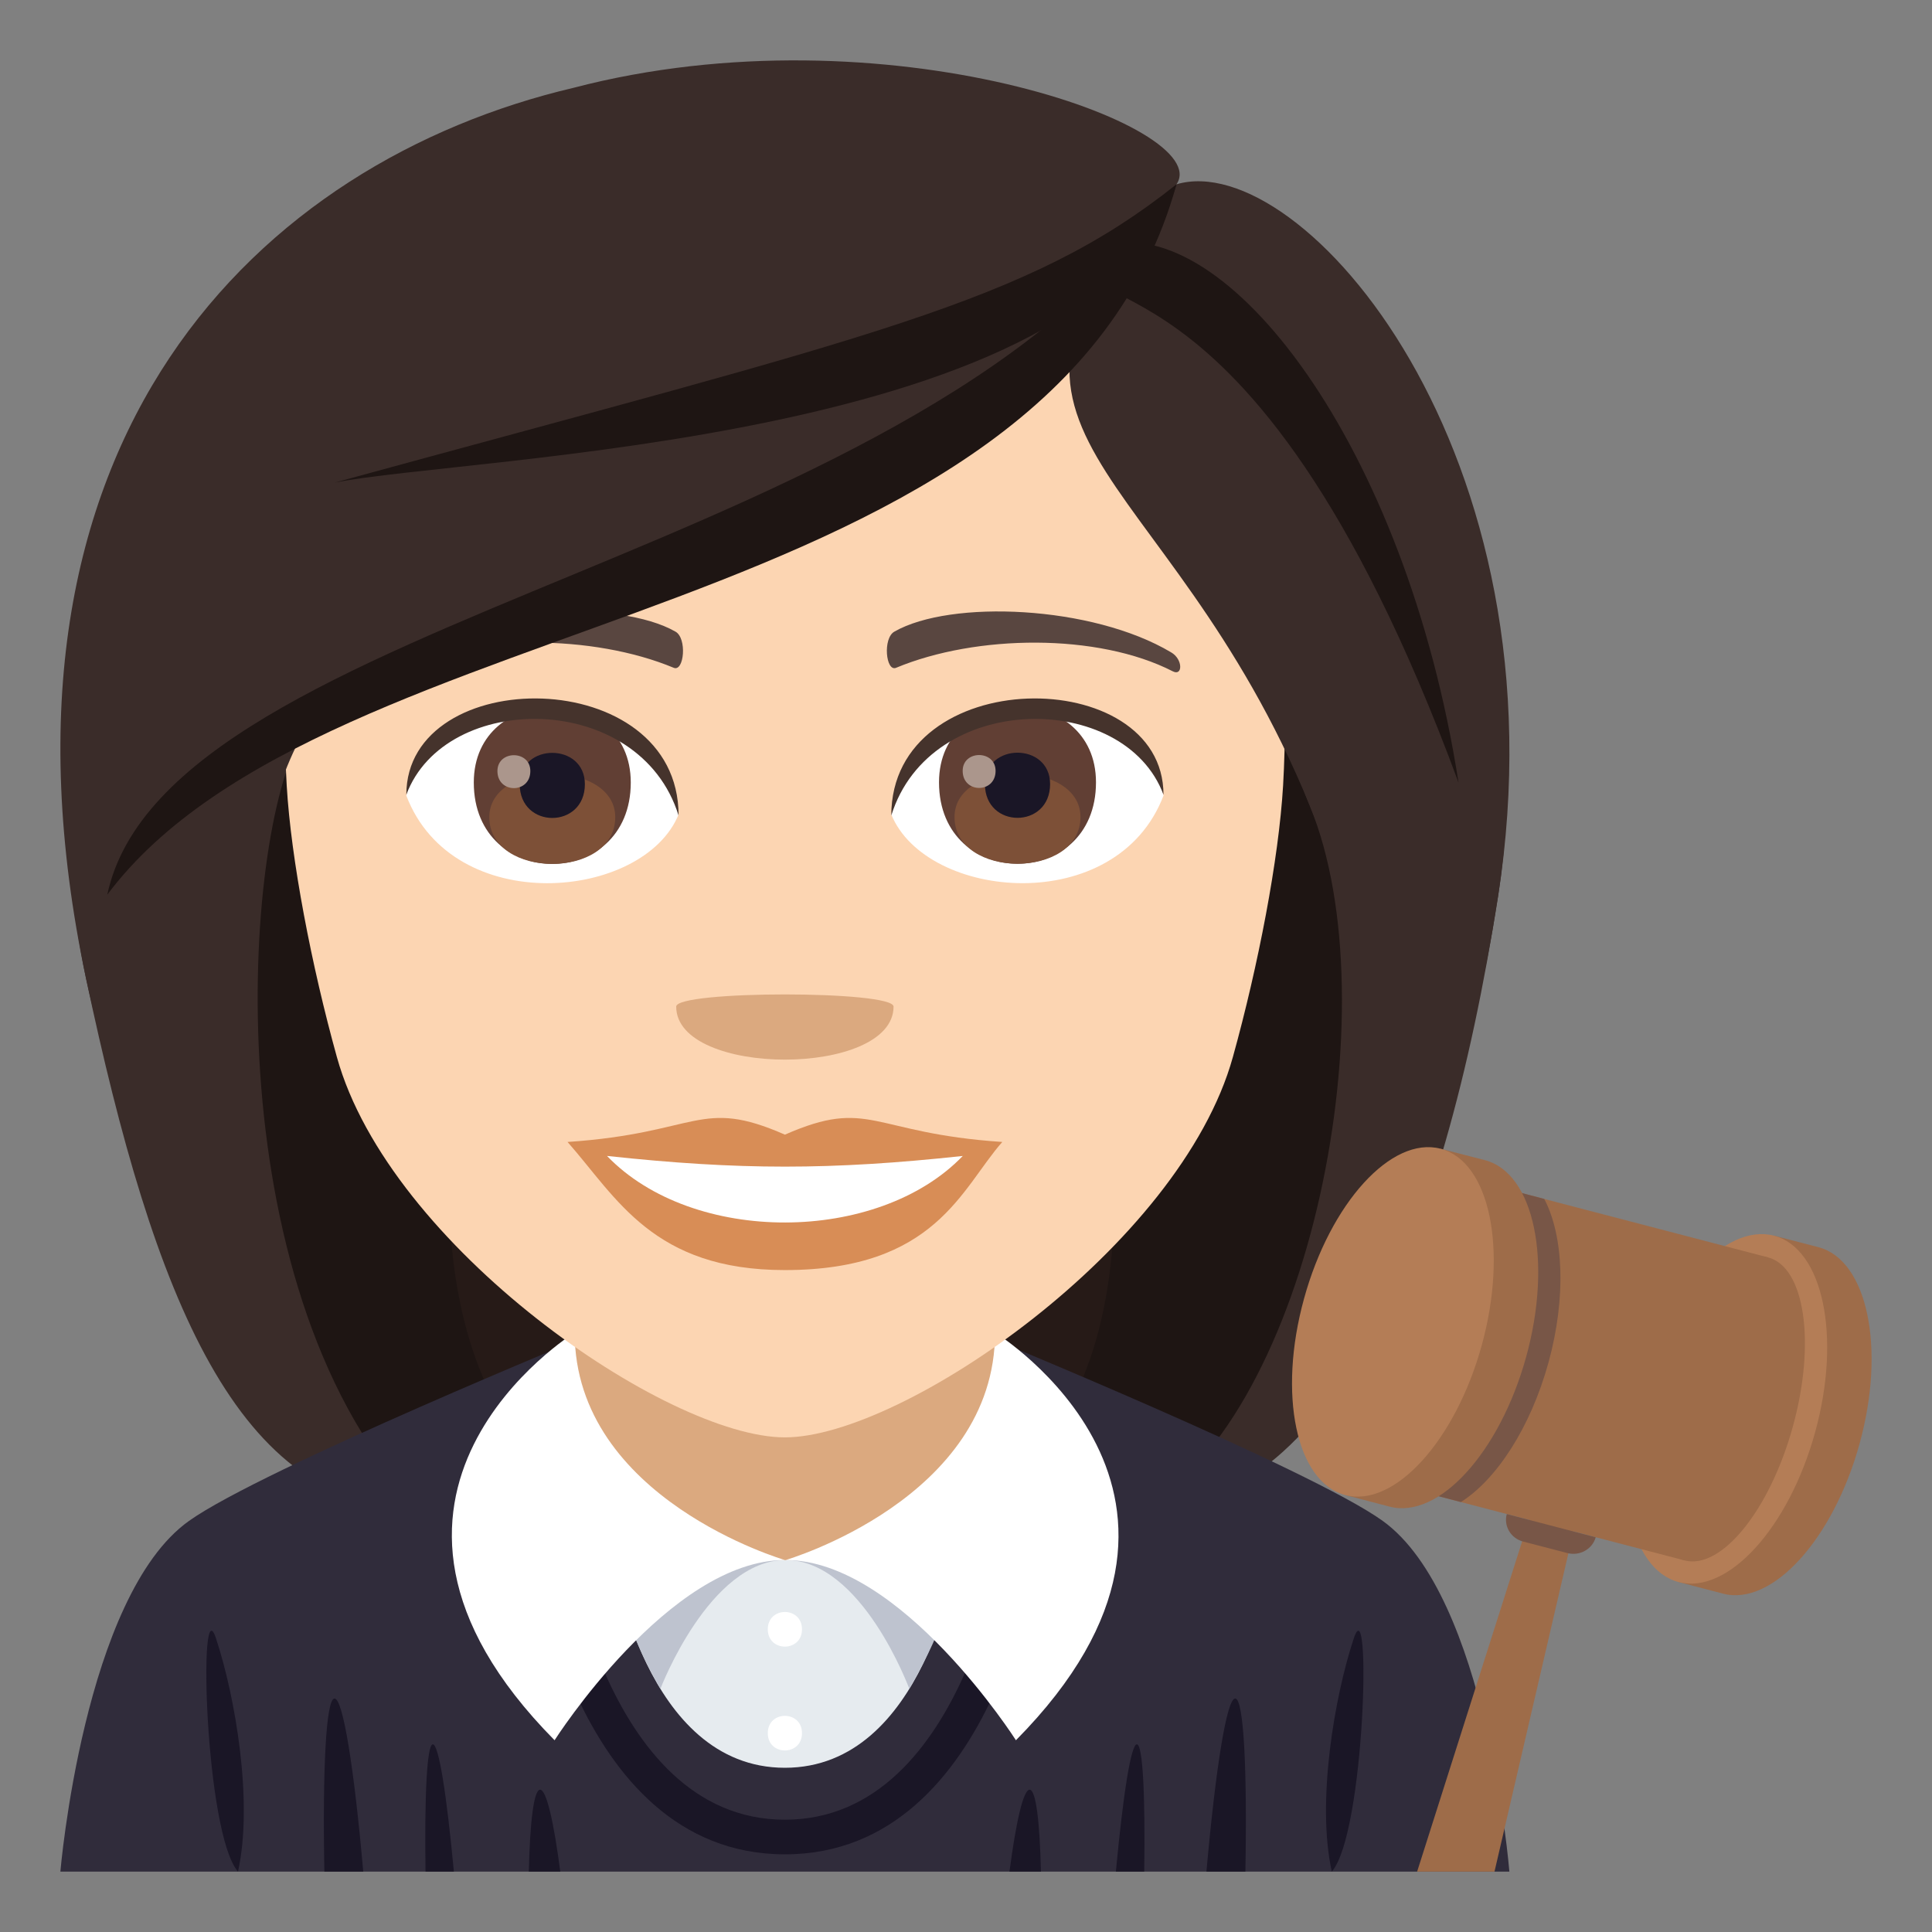 <?xml version="1.0" encoding="utf-8"?>
<!-- Generator: Adobe Illustrator 19.0.0, SVG Export Plug-In . SVG Version: 6.00 Build 0)  -->
<svg version="1.1" id="Layer_1" xmlns="http://www.w3.org/2000/svg" xmlns:xlink="http://www.w3.org/1999/xlink" x="0px" y="0px"
	 width="64px" height="64px" viewBox="0 0 64 64" enable-background="new 0 0 64 64" xml:space="preserve">
<rect x="0" y="0" width="64" height="64" fill="#808080" stroke="none"/>
<path fill="#261A17" d="M13.076,13.402C4.363,50.8,5.161,49.999,23.502,49.999C13.352,42.898,32.795,12.893,13.076,13.402z"/>
<path fill="#1E1513" d="M9.934,12.823C3.575,41.236,9.06,48.532,13.932,49.999h5.582C6.453,40.797,26.869,12.265,9.934,12.823z"/>
<path fill="#261A17" d="M38.71,13.401c8.712,37.396,7.914,36.596-10.426,36.596C37.617,44.299,18.99,12.892,38.71,13.401z"/>
<path fill="#1E1513" d="M41.85,12.822c9.295,25.85-0.021,35.979-3.998,37.175h-5.58C45.334,41.547,24.918,12.263,41.85,12.822z"/>
<path fill="#3A2C29" d="M43.397,26.713c2.691,6.571,0.028,20.058-5.545,23.286c6.177,0,9.94-8.55,11.773-20.311
	C51.918,14.994,38.601,14.986,43.397,26.713z"/>
<path fill="#3A2C29" d="M2.85,32.415C5.1,43.029,7.869,49.999,13.932,49.999C7.173,43,7.968,28.238,9.889,24.565
	C19.682,18.738-0.956,14.463,2.85,32.415z"/>
<path fill="#302C3B" d="M6.258,50.384c2.398-1.714,13.453-6.241,13.453-6.241h12.658c0,0,11.044,4.517,13.433,6.237
	C49.27,52.873,50,62,50,62H2C2,62,2.774,52.864,6.258,50.384"/>
<path fill="#DBA97F" d="M19.037,47.844c0,3.835,4.72,4.992,6.963,4.981c2.245-0.011,6.962-1.217,6.962-4.981V36.768H19.037V47.844z"
	/>
<path fill="#1A1626" d="M44.846,54.273c-0.64,1.929-1.239,5.427-0.728,7.727C45.215,60.736,45.438,52.48,44.846,54.273"/>
<path fill="#1A1626" d="M7.884,62c0.512-2.3-0.09-5.798-0.729-7.727C6.563,52.48,6.785,60.736,7.884,62"/>
<path fill="#1A1626" d="M26,61.427c-7.104,0-8.445-10.384-8.498-10.824l1.124-0.142C18.64,50.559,19.9,60.28,26,60.28
	c6.102,0,7.361-9.721,7.375-9.819l1.122,0.142C34.446,51.043,33.101,61.427,26,61.427"/>
<path fill="#E6EBEF" d="M26,51.679h-5.669c0,0,1.027,6.881,5.669,6.881c4.641,0,5.67-6.881,5.67-6.881H26z"/>
<path fill="#BEC3CF" d="M21.878,55.942c0,0,1.622-4.264,4.147-4.264c2.526,0,4.096,4.264,4.096,4.264s1.549-2.544,1.549-4.264
	H20.331C20.331,51.679,20.484,53.592,21.878,55.942"/>
<path fill="#FFFFFF" d="M19.037,44.142c0,0-8.694,5.386-0.666,13.506c0,0,3.802-5.97,7.629-5.97
	C26,51.679,19.037,49.654,19.037,44.142"/>
<path fill="#FFFFFF" d="M32.962,44.142c0,0,8.722,5.386,0.692,13.506c0,0-3.802-5.97-7.629-5.97
	C26.025,51.679,32.962,49.654,32.962,44.142"/>
<path fill="#FFFFFF" d="M25.434,53.973c0,0.764,1.133,0.764,1.133,0C26.567,53.208,25.434,53.208,25.434,53.973z"/>
<path fill="#FFFFFF" d="M25.434,57.413c0,0.764,1.133,0.764,1.133,0C26.567,56.649,25.434,56.649,25.434,57.413z"/>
<path fill="#1A1626" d="M37.662,57.783c-0.196-0.011-0.459,1.667-0.697,4.217h0.939C37.94,59.467,37.857,57.796,37.662,57.783"/>
<path fill="#1A1626" d="M11.079,56.265C10.8,56.283,10.682,58.618,10.745,62h1.288C11.733,58.592,11.362,56.251,11.079,56.265"/>
<path fill="#1A1626" d="M34.482,62c-0.037-1.647-0.165-2.702-0.371-2.713c-0.208-0.013-0.452,1.045-0.671,2.713H34.482z"/>
<path fill="#1A1626" d="M40.921,56.265c-0.283-0.015-0.654,2.326-0.956,5.734h1.29C41.318,58.618,41.2,56.283,40.921,56.265"/>
<path fill="#1A1626" d="M14.336,57.783c-0.193,0.013-0.276,1.684-0.24,4.217h0.939C14.797,59.45,14.534,57.772,14.336,57.783"/>
<path fill="#1A1626" d="M17.889,59.287c-0.206,0.011-0.334,1.063-0.371,2.713h1.042C18.343,60.332,18.097,59.274,17.889,59.287"/>
<polygon fill="#9E6C49" points="49.507,62 52.134,50.685 50.663,50.303 46.944,62 "/>
<path fill="#9E6C49" d="M60.237,41.314l-1.473-0.381l-0.215,0.773c-1.152,0.764-2.254,2.457-2.836,4.576
	c-0.586,2.127-0.5,4.131,0.105,5.352l-0.213,0.773l1.473,0.385c1.627,0.424,3.65-1.799,4.523-4.969
	C62.475,44.656,61.862,41.74,60.237,41.314"/>
<path fill="#B47D56" d="M60.13,47.439c-0.871,3.17-2.896,5.395-4.523,4.969c-1.625-0.424-2.238-3.336-1.365-6.506
	c0.871-3.168,2.896-5.393,4.523-4.969C60.39,41.357,61.003,44.267,60.13,47.439"/>
<polygon fill="#9E6C49" points="55.804,51.691 45.497,49.002 48.259,38.961 58.567,41.652 "/>
<path fill="#785647" d="M48.243,39.015l-2.732,9.93c0.014,0.021,0.023,0.047,0.033,0.068l2.85,0.744
	c1.176-0.742,2.307-2.463,2.902-4.623c0.594-2.162,0.498-4.203-0.141-5.418l-2.85-0.748C48.284,38.986,48.265,39.004,48.243,39.015"
	/>
<path fill="#9E6C49" d="M49.192,38.432l-1.475-0.379l-0.211,0.773c-1.152,0.762-2.254,2.457-2.84,4.576
	c-0.582,2.125-0.498,4.129,0.109,5.35l-0.213,0.773l1.473,0.385c1.627,0.424,3.65-1.799,4.523-4.969
	C51.431,41.773,50.819,38.857,49.192,38.432"/>
<path fill="#B47D56" d="M49.087,44.557c-0.873,3.17-2.896,5.395-4.523,4.969c-1.627-0.424-2.24-3.336-1.367-6.504
	c0.871-3.17,2.896-5.396,4.523-4.969C49.347,38.476,49.956,41.387,49.087,44.557"/>
<path fill="#9E6C49" d="M59.393,47.248c-0.762,2.773-2.369,4.762-3.59,4.443c-1.219-0.318-1.59-2.824-0.828-5.596
	c0.764-2.773,2.371-4.764,3.592-4.443C59.786,41.969,60.157,44.474,59.393,47.248"/>
<path fill="#785647" d="M52.86,50.924L52.86,50.924c-0.109,0.393-0.529,0.629-0.936,0.524l-1.471-0.383
	c-0.406-0.105-0.648-0.516-0.539-0.91L52.86,50.924z"/>
<path fill="#FCD5B2" d="M26,4.415c-11.609,0-17.201,9.455-16.502,21.611c0.143,2.443,0.822,5.969,1.661,8.988
	C12.9,41.293,22.088,47.615,26,47.615c3.911,0,13.1-6.322,14.841-12.601c0.839-3.02,1.519-6.545,1.663-8.988
	C43.201,13.87,37.611,4.415,26,4.415z"/>
<path fill="#D88D56" d="M26.001,37.587c-2.822-1.24-2.844-0.05-7.2,0.242c1.636,1.857,2.839,4.244,7.198,4.244
	c5.003,0,5.849-2.711,7.203-4.244C28.843,37.537,28.823,36.347,26.001,37.587z"/>
<path fill="#FFFFFF" d="M20.108,38.292c2.844,2.959,8.976,2.92,11.784,0.001C27.515,38.764,24.488,38.764,20.108,38.292z"/>
<path fill="#594640" d="M38.795,21.61c-2.616-1.56-7.308-1.75-9.165-0.688c-0.393,0.214-0.287,1.341,0.053,1.2
	c2.648-1.104,6.682-1.158,9.168,0.117C39.184,22.409,39.19,21.837,38.795,21.61z"/>
<path fill="#594640" d="M13.207,21.61c2.615-1.56,7.307-1.75,9.166-0.688c0.394,0.214,0.289,1.341-0.054,1.2
	c-2.648-1.104-6.68-1.159-9.167,0.117C12.818,22.409,12.811,21.837,13.207,21.61z"/>
<path fill="#DBA97F" d="M29.6,33.345c0,2.342-7.2,2.342-7.2,0C22.4,32.807,29.6,32.807,29.6,33.345z"/>
<path fill="#FFFFFF" d="M38.542,26.357c-1.552,4.06-7.861,3.464-9.017,0.623C30.401,22.415,37.688,22.024,38.542,26.357z"/>
<path fill="#613F34" d="M31.106,25.916c0,3.596,5.2,3.596,5.2,0C36.307,22.578,31.106,22.578,31.106,25.916z"/>
<path fill="#7D5037" d="M31.62,27.065c0,2.063,4.172,2.063,4.172,0C35.792,25.152,31.62,25.152,31.62,27.065z"/>
<path fill="#1A1626" d="M32.627,25.973c0,1.492,2.159,1.492,2.159,0C34.786,24.587,32.627,24.587,32.627,25.973z"/>
<path fill="#AB968C" d="M31.89,25.536c0,0.754,1.09,0.754,1.09,0C32.979,24.837,31.89,24.837,31.89,25.536z"/>
<path fill="#45332C" d="M38.542,26.326c0-4.361-9.017-4.361-9.017,0.69C30.811,22.871,37.255,22.871,38.542,26.326z"/>
<path fill="#FFFFFF" d="M13.46,26.357c1.552,4.06,7.862,3.466,9.019,0.623C21.602,22.415,14.314,22.024,13.46,26.357z"/>
<path fill="#613F34" d="M15.695,25.921c0,3.596,5.2,3.596,5.2,0C20.895,22.584,15.695,22.584,15.695,25.921z"/>
<path fill="#7D5037" d="M16.209,27.071c0,2.063,4.172,2.063,4.172,0C20.381,25.158,16.209,25.158,16.209,27.071z"/>
<path fill="#1A1626" d="M17.216,25.977c0,1.492,2.159,1.492,2.159,0C19.375,24.593,17.216,24.593,17.216,25.977z"/>
<path fill="#AB968C" d="M16.478,25.542c0,0.754,1.09,0.754,1.09,0C17.568,24.842,16.478,24.842,16.478,25.542z"/>
<path fill="#45332C" d="M13.46,26.326c0-4.361,9.019-4.361,9.019,0.689C21.191,22.87,14.748,22.87,13.46,26.326z"/>
<path fill="#3A2C29" d="M38.973,6.105c-8.14,8.342-0.371,8.881,4.425,20.607c2.691,6.571,4.395,14.736,6.229,2.976
	C51.918,14.994,43.109,4.878,38.973,6.105z"/>
<path fill="#3A2C29" d="M18.99,2.911C8.667,5.341-0.956,14.463,2.85,32.415c2.25,10.614,5.118-4.177,7.039-7.85
	c9.793-5.827,26.539-10.24,29.084-18.46C40.265,4.209,29.32,0.205,18.99,2.911z"/>
<path fill="#1E1513" d="M11.081,15.988c4.365-0.885,25.25-1.302,27.892-9.883C34.037,10.039,28.925,11.11,11.081,15.988z"/>
<path fill="#1E1513" d="M3.554,29.637c7.324-9.774,31.315-8.695,35.419-23.531C31.007,18.557,5.556,20.241,3.554,29.637z"/>
<path fill="#1E1513" d="M36.559,8.14c-1.89,2.977,4.678-1.398,11.757,17.785C46.57,14.71,40.589,6.987,36.559,8.14z"/>
</svg>
